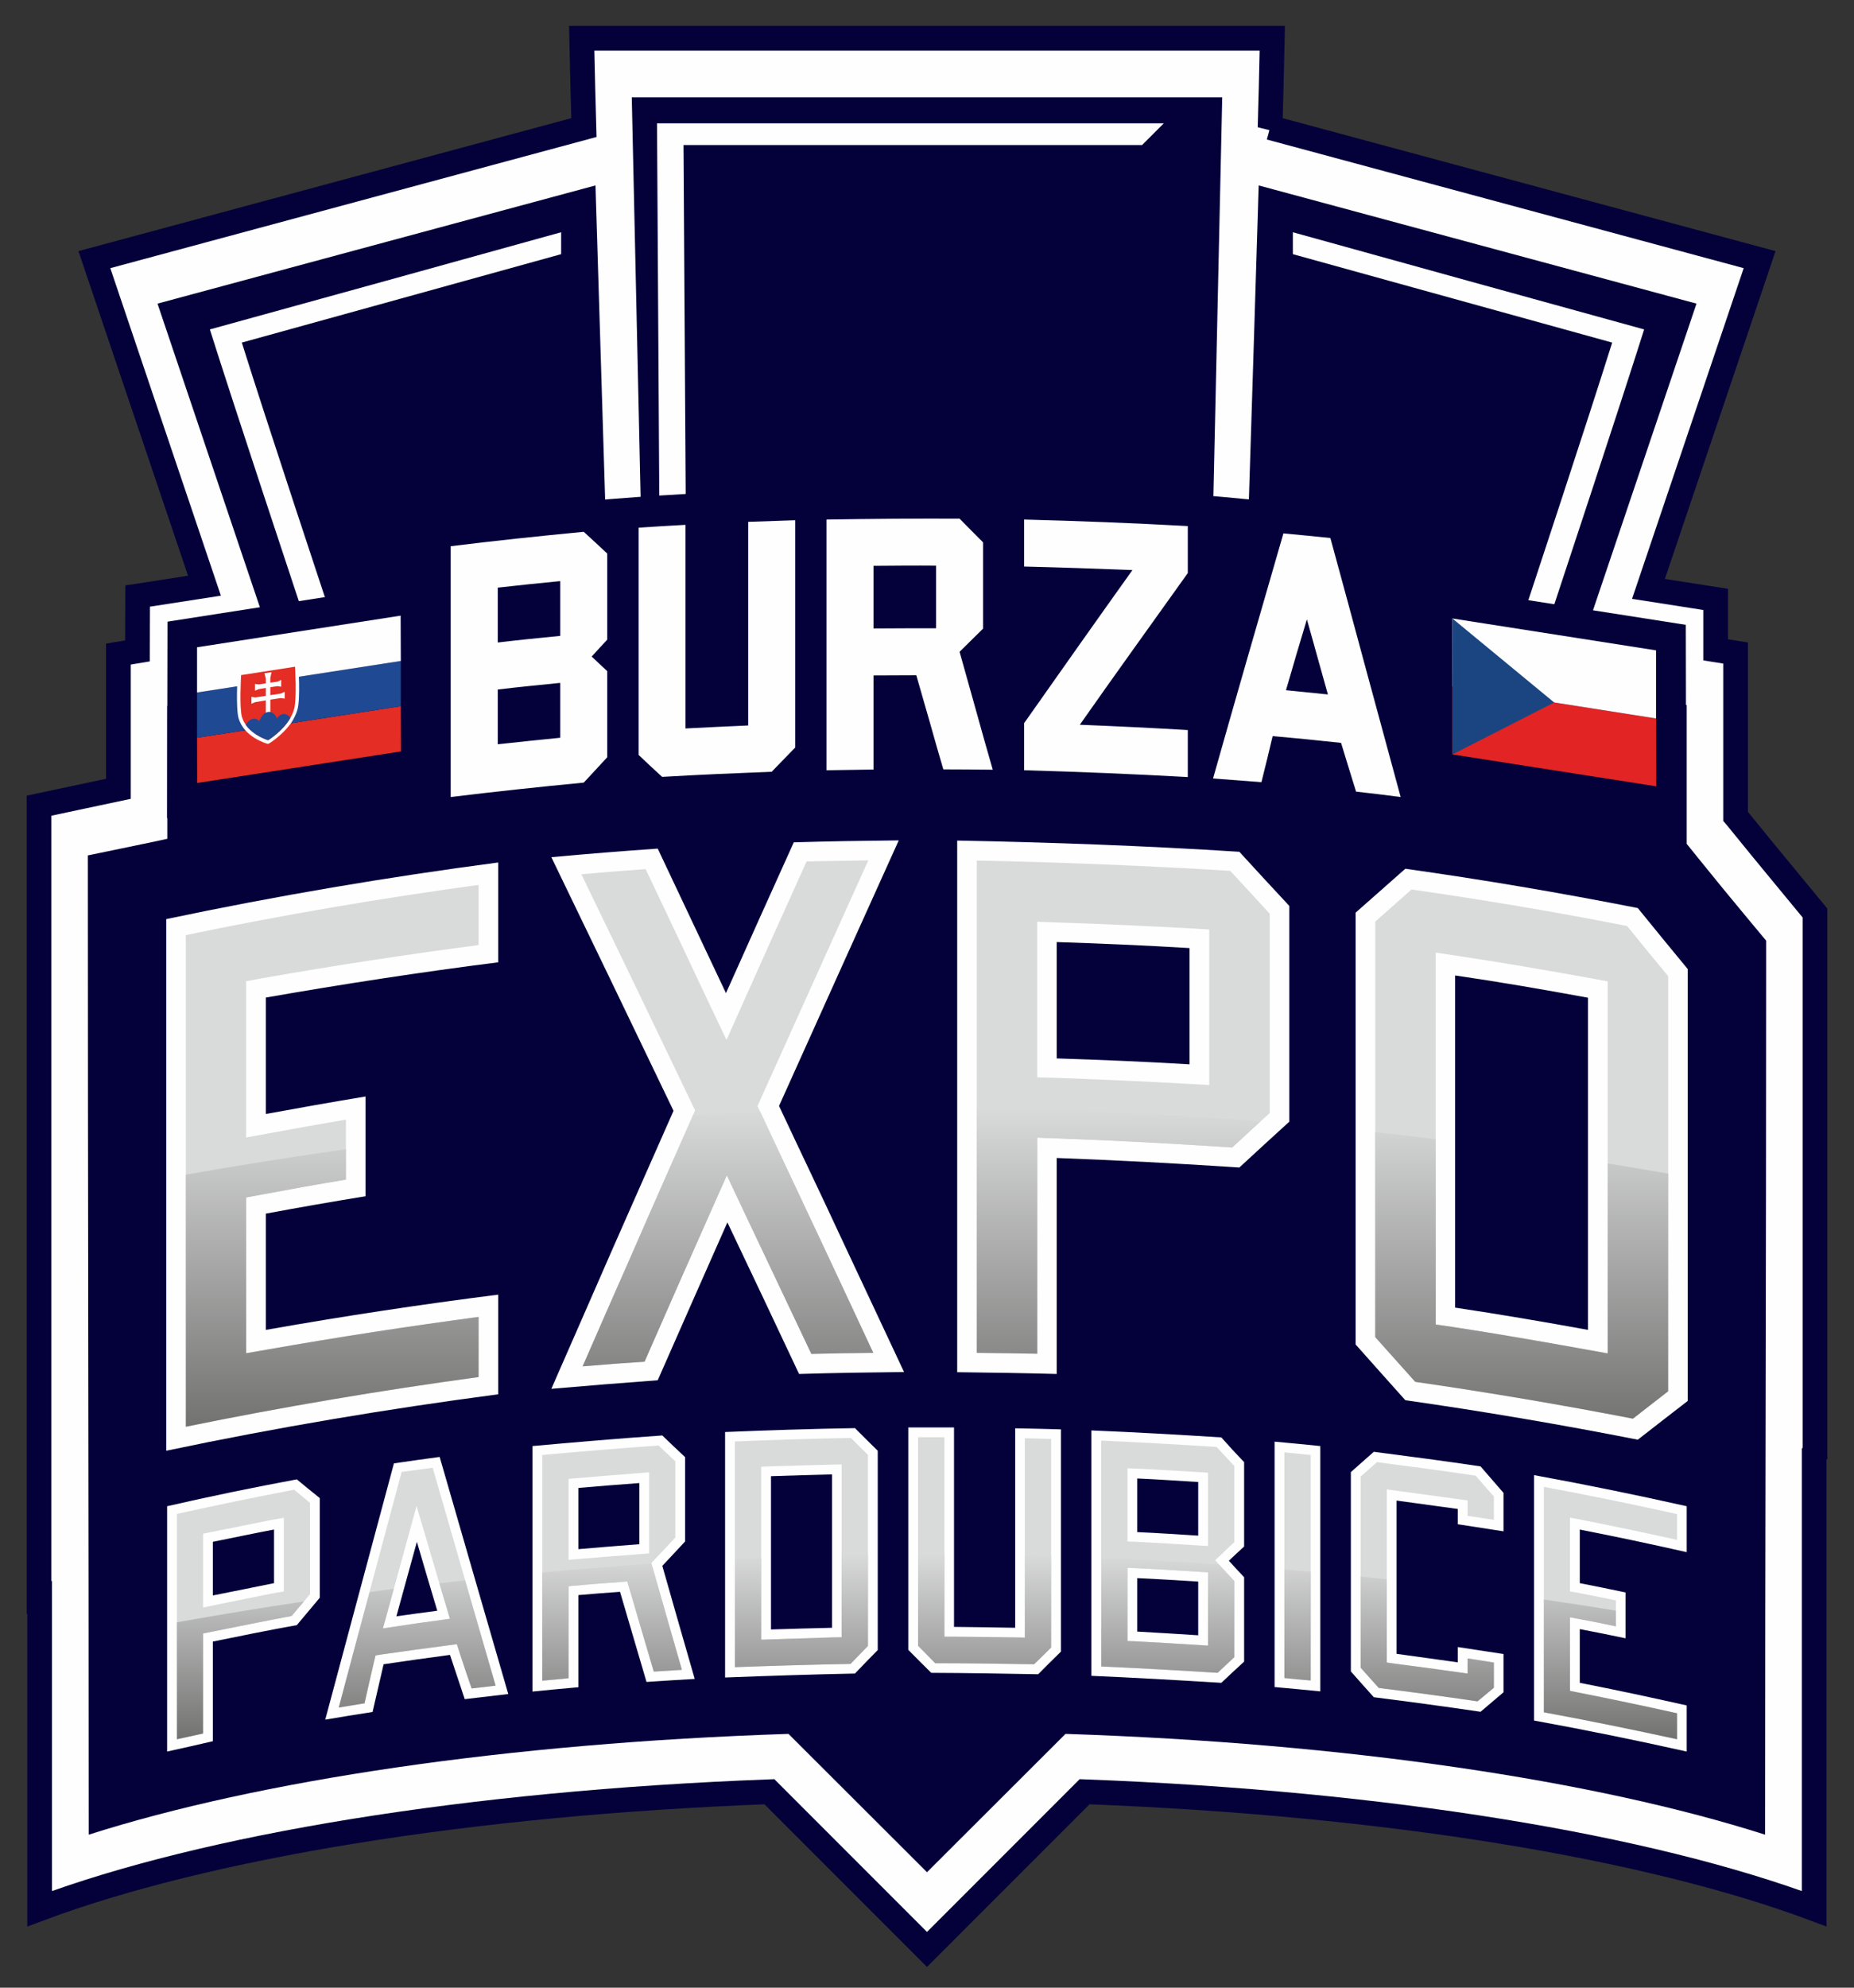 <?xml version="1.0" encoding="UTF-8"?>
<!DOCTYPE svg PUBLIC "-//W3C//DTD SVG 1.1//EN" "http://www.w3.org/Graphics/SVG/1.1/DTD/svg11.dtd">
<!-- Creator: CorelDRAW X7 -->
<svg xmlns="http://www.w3.org/2000/svg" xml:space="preserve" width="210mm" height="225mm" version="1.1" style="shape-rendering:geometricPrecision; text-rendering:geometricPrecision; image-rendering:optimizeQuality; fill-rule:evenodd; clip-rule:evenodd"
viewBox="0 0 21000 22500"
 xmlns:xlink="http://www.w3.org/1999/xlink">
 <rect x="0" y="0" width="21000" height="22500" fill="#333333" stroke="none"/>
 <defs>
  <style type="text/css">
   <![CDATA[
    .str0 {stroke:#04013A;stroke-width:280.17}
    .fil1 {fill:#04013A}
    .fil4 {fill:#D9DADA}
    .fil0 {fill:#FEFEFE}
    .fil2 {fill:#04013A;fill-rule:nonzero}
    .fil8 {fill:#1B4581;fill-rule:nonzero}
    .fil10 {fill:#1F4992;fill-rule:nonzero}
    .fil7 {fill:#E22424;fill-rule:nonzero}
    .fil9 {fill:#E42D24;fill-rule:nonzero}
    .fil3 {fill:#FEFEFE;fill-rule:nonzero}
    .fil5 {fill:url(#id0)}
    .fil6 {fill:url(#id1)}
   ]]>
  </style>
  <linearGradient id="id0" gradientUnits="userSpaceOnUse" x1="10498" y1="16148" x2="10498" y2="12550">
   <stop offset="0" style="stop-opacity:1; stop-color:#727271"/>
   <stop offset="1" style="stop-opacity:1; stop-color:#D9DADA"/>
  </linearGradient>
  <linearGradient id="id1" gradientUnits="userSpaceOnUse" xlink:href="#id0" x1="10498" y1="19688" x2="10498" y2="17596.5">
  </linearGradient>
 </defs>
 <g id="Vrstva_x0020_1">
  <g id="_2118933106912">
   <path class="fil0 str0" d="M14386 1444l5545 1495 -1259 3727 761 119 0 571 226 36 0 1849 12 14c185,228 369,454 556,679l331 401 0 520c0,814 0,1630 0,2446 0,814 0,1628 0,2442l0 709 -9 8 0 474c0,173 0,348 0,521l0 1735c0,175 0,347 0,522l0 1894c-1875,-701 -4837,-1195 -8264,-1324l-1785 1785 -1785 -1785c-3427,129 -6391,623 -8266,1324l0 -3524 -7 2 0 -1777c0,-1003 0,-2005 0,-3008 0,-1003 0,-2007 0,-3010l0 -1169 899 -191 0 -1525 216 -36 2 -621 757 -117 -1247 -3691 5545 -1495c-4,-147 -8,-294 -12,-441l-13 -570 567 0c1116,0 2230,0 3344,0 1114,0 2228,0 3344,0l567 0 -13 570c-4,147 -8,294 -12,441z"/>
   <path class="fil1" d="M1005 20768c0,-3693 -10,-7382 -10,-11085l705 -146c66,-14 131,-28 195,-42l0 -1503c453,-74 905,-141 1358,-201l-1469 -4354 4961 -1338 120 3903 43 1420 381 -310 -133 -6010c1114,0 2230,0 3344,0 1114,0 2228,0 3344,0l-133 6010 383 306 41 -1416c42,-1300 82,-2601 122,-3903l4959 1338 -1467 4344c453,62 903,127 1356,201l0 1570 135 167c185,229 371,457 560,683l205 246 0 322c0,3318 -12,6491 -12,9798 -1922,-613 -4730,-1036 -7924,-1141l-1569 1566 -1569 -1566c-3196,105 -6004,528 -7926,1141z"/>
   <path class="fil2" d="M3745 17040c0,377 0,754 0,1129 -87,104 -172,205 -260,308 -317,58 -633,121 -951,187 0,375 0,752 0,1130 -174,37 -345,77 -518,115 0,-926 0,-1851 0,-2778 488,-111 979,-212 1469,-304 88,72 173,145 260,213zm-518 357c-230,44 -462,91 -693,139 0,203 0,405 0,608 231,-48 463,-96 693,-139 0,-203 0,-405 0,-608zm1994 1420c-253,31 -503,67 -753,103 -42,181 -83,361 -125,542 -179,28 -357,58 -536,87 260,-969 518,-1937 778,-2902 173,-26 344,-50 518,-74 259,896 519,1789 777,2686 -165,18 -328,38 -493,58 -55,-167 -111,-336 -166,-500zm-145 -503c-78,-260 -155,-520 -231,-778 -77,280 -155,562 -232,844 153,-24 308,-44 463,-66zm2072 -212c-158,12 -317,24 -474,38 0,347 0,695 0,1042 -175,14 -347,32 -518,48 0,-926 0,-1853 0,-2778 488,-46 979,-85 1469,-121 85,83 173,165 258,244 0,318 0,637 0,955 -85,93 -173,185 -258,276 123,429 244,854 367,1281 -182,12 -365,24 -546,33 -101,-341 -200,-679 -298,-1018zm-474 -485c228,-17 461,-37 691,-55 0,-230 0,-463 0,-693 -230,18 -463,36 -691,56 0,230 0,462 0,692zm3391 -1113c0,754 0,1505 0,2257 -87,87 -173,177 -258,266 -492,8 -981,24 -1471,44 0,-927 0,-1853 0,-2780 490,-18 979,-34 1471,-44 85,86 171,173 258,257zm-518 268c-232,6 -463,12 -691,19 0,580 0,1158 0,1736 228,-8 459,-14 691,-20 0,-578 0,-1156 0,-1735zm2593 -511c0,840 0,1680 0,2518 -87,85 -173,169 -258,254 -403,-8 -808,-14 -1211,-14 -88,-87 -173,-175 -260,-262 0,-838 0,-1676 0,-2515 172,0 345,-2 520,0 0,752 0,1505 0,2255 228,2 459,6 691,10 0,-753 0,-1505 0,-2258 171,4 343,8 518,12zm2075 372c0,319 0,637 0,955 -60,53 -115,107 -173,162 58,62 113,124 173,185 0,318 0,637 0,955 -88,82 -173,161 -258,242 -493,-31 -981,-59 -1472,-79 0,-927 0,-1852 0,-2780 491,22 979,48 1472,80 85,95 170,188 258,280zm-518 224c-233,-14 -463,-28 -691,-40 0,203 0,407 0,608 228,12 458,26 691,40 0,-203 0,-403 0,-608zm0 1735c0,-202 0,-403 0,-607 -233,-14 -463,-28 -691,-40 0,203 0,405 0,608 228,12 458,25 691,39zm1384 -2142c0,927 0,1852 0,2778 -175,-16 -348,-32 -521,-48 0,-927 0,-1850 0,-2780 173,18 346,34 521,50zm2072 532c0,145 0,290 0,433 -172,-26 -345,-52 -518,-79 0,-56 0,-114 0,-173 -230,-32 -460,-64 -693,-94 0,578 0,1158 0,1736 233,30 463,61 693,95 0,-57 0,-117 0,-173 173,26 346,52 518,78 0,145 0,290 0,433 -87,73 -172,147 -260,222 -403,-62 -806,-115 -1209,-167 -87,-97 -175,-194 -260,-290 0,-750 0,-1505 0,-2257 85,-76 173,-153 260,-228 403,49 806,105 1209,164 88,100 173,199 260,300zm864 415c0,203 0,405 0,608 173,31 346,67 520,103 0,175 0,347 0,520 -174,-38 -347,-71 -520,-105 0,204 0,407 0,609 403,80 806,165 1211,257 0,172 0,347 0,520 -576,-129 -1153,-246 -1729,-352 0,-925 0,-1850 0,-2777 576,105 1153,222 1729,351 0,175 0,347 0,520 -405,-89 -808,-176 -1211,-254z"/>
   <path class="fil2" d="M3140 11456c0,441 0,880 0,1319 375,-72 750,-135 1130,-199 0,378 0,753 0,1130 -380,62 -755,127 -1130,197 0,438 0,879 0,1316 877,-155 1755,-288 2633,-399 0,375 0,752 0,1126 -1255,166 -2508,377 -3761,641 0,-1003 0,-2005 0,-3008 0,-1003 0,-2007 0,-3010 1253,-264 2506,-477 3761,-641 0,377 0,754 0,1129 -878,112 -1756,245 -2633,399zm6040 4261c-270,-573 -540,-1145 -812,-1715 -262,596 -527,1189 -789,1787 -401,30 -804,59 -1205,97 230,-526 463,-1056 691,-1578 230,-525 463,-1049 693,-1569 -463,-963 -923,-1922 -1384,-2873 401,-36 804,-67 1205,-95 256,544 515,1088 775,1636 254,-572 508,-1138 766,-1710 395,-10 792,-16 1189,-20 -452,999 -903,2000 -1356,3007 235,500 475,1000 707,1501 236,504 473,1006 709,1511 -397,3 -792,9 -1189,21zm5553 -5299c0,816 0,1632 0,2444 -191,173 -379,346 -566,518 -689,-45 -1378,-83 -2069,-107 0,816 0,1630 0,2444 -377,-12 -752,-16 -1127,-20 0,-1002 0,-2005 0,-3010 0,-1002 0,-2005 0,-3008 1064,18 2130,60 3196,128 187,202 375,409 566,611zm-1130 479c-502,-30 -1002,-54 -1505,-68 0,439 0,878 0,1314 503,18 1003,40 1505,68 0,-437 0,-876 0,-1314zm5643 236c0,816 0,1632 0,2446 0,814 0,1630 0,2444 -191,147 -377,292 -566,439 -879,-175 -1755,-322 -2633,-447 -188,-210 -375,-419 -563,-631 0,-814 0,-1628 0,-2444 0,-814 0,-1628 0,-2444 188,-165 375,-332 563,-499 878,125 1754,274 2633,447 189,230 375,461 566,689zm-2635 71c0,630 0,1255 0,1883 0,627 0,1252 0,1878 503,75 1005,163 1505,254 0,-625 0,-1253 0,-1880 0,-626 0,-1251 0,-1881 -500,-93 -1002,-178 -1505,-254z"/>
   <path class="fil3" d="M3011 11292c0,440 0,879 0,1318 375,-69 750,-135 1129,-198 0,377 0,752 0,1129 -379,62 -754,127 -1129,197 0,441 0,879 0,1316 877,-155 1755,-288 2632,-399 0,375 0,753 0,1128 -1254,165 -2507,375 -3760,639 0,-1002 0,-2005 0,-3008 0,-1002 0,-2005 0,-3010 1253,-264 2506,-476 3760,-641 0,377 0,754 0,1130 -877,111 -1755,246 -2632,399zm6040 4261c-270,-574 -540,-1146 -812,-1716 -263,596 -527,1189 -789,1787 -401,30 -804,62 -1205,97 230,-526 463,-1054 691,-1578 230,-524 463,-1046 693,-1569 -463,-963 -923,-1920 -1384,-2871 401,-37 804,-69 1205,-97 256,544 515,1088 773,1636 256,-570 510,-1138 768,-1707 395,-12 792,-18 1189,-22 -452,998 -903,2001 -1356,3006 235,502 475,1000 707,1501 236,504 473,1006 709,1511 -397,4 -792,10 -1189,22zm5553 -5298c0,816 0,1630 0,2442 -191,173 -379,346 -566,519 -689,-46 -1380,-82 -2069,-108 0,816 0,1631 0,2445 -377,-10 -752,-16 -1127,-20 0,-1003 0,-2006 0,-3008 0,-1003 0,-2008 0,-3010 1064,20 2130,59 3196,127 187,204 375,409 566,613zm-1130 477c-502,-30 -1002,-52 -1505,-68 0,439 0,878 0,1317 503,16 1003,37 1505,67 0,-439 0,-877 0,-1316zm5643 238c0,814 0,1630 0,2446 0,812 0,1628 0,2442 -191,147 -377,292 -566,439 -879,-173 -1757,-322 -2633,-447 -188,-210 -375,-419 -563,-631 0,-814 0,-1628 0,-2442 0,-816 0,-1630 0,-2446 188,-165 375,-332 563,-497 876,123 1754,272 2633,445 189,232 375,461 566,691zm-2635 72c0,627 0,1254 0,1880 0,627 0,1253 0,1880 503,75 1005,161 1505,252 0,-625 0,-1253 0,-1880 0,-625 0,-1251 0,-1880 -500,-92 -1002,-179 -1505,-252z"/>
   <path class="fil4" d="M5421 10698c0,-228 0,-455 0,-681 -1110,151 -2218,340 -3316,568 0,943 0,1886 0,2829 0,912 0,1825 0,2736 1100,-224 2206,-411 3316,-562 0,-228 0,-454 0,-681 -792,106 -1584,227 -2373,366l-260 45 0 -264c0,-439 0,-877 0,-1316l0 -183 183 -34c314,-59 629,-115 947,-168 0,-227 0,-453 0,-679 -290,49 -578,101 -866,154l-264 48 0 -266c0,-439 0,-878 0,-1318l0 -185 185 -34c812,-143 1630,-268 2448,-375zm1880 4716c243,-556 489,-1112 735,-1666l197 -443 206 437c250,528 500,1056 751,1584 234,-6 468,-10 702,-12 -186,-401 -375,-800 -561,-1199 -235,-502 -473,-1001 -707,-1503l-44 -91 42 -94c403,-895 808,-1792 1213,-2688 -234,4 -467,8 -699,12 -238,528 -475,1054 -711,1582l-196 439 -207 -435c-234,-500 -472,-998 -709,-1499 -242,18 -484,36 -728,58 417,860 832,1721 1245,2583l43 91 -41 94c-231,522 -463,1044 -691,1568 -181,411 -364,824 -542,1235 234,-20 468,-38 702,-53zm7081 -5071c-149,-163 -298,-324 -447,-485 -957,-59 -1914,-97 -2871,-117 0,927 0,1854 0,2784 0,929 0,1858 0,2789 228,2 457,6 685,10 0,-738 0,-1477 0,-2216l0 -230 228 8c661,24 1321,60 1980,103 141,-131 282,-260 425,-389 0,-752 0,-1505 0,-2257zm-685 389c0,439 0,877 0,1316l0 234 -235 -13c-500,-28 -1000,-50 -1499,-68l-214 -6 0 -214c0,-439 0,-878 0,-1317l0 -230 228 8c503,16 1007,40 1509,67l211 12 0 211zm4799 5327c133,-103 266,-207 399,-310 0,-778 0,-1555 0,-2333 0,-790 0,-1578 0,-2367 -157,-188 -312,-377 -465,-567 -810,-159 -1624,-296 -2442,-413 -137,121 -274,242 -411,363 0,780 0,1563 0,2345 0,786 0,1572 0,2359 151,168 302,337 453,506 824,119 1646,258 2466,417zm-548 -786c-499,-90 -997,-177 -1497,-253l-189 -27 0 -191c0,-627 0,-1255 0,-1880 0,-628 0,-1255 0,-1880l0 -259 254 38c506,76 1009,163 1511,254l183 34 0 185c0,627 0,1255 0,1880 0,627 0,1255 0,1880l0 266 -262 -47z"/>
   <path class="fil5" d="M2105 13297l0 117c0,912 0,1825 0,2736 1100,-224 2206,-411 3316,-562 0,-228 0,-454 0,-681 -792,106 -1584,227 -2373,366l-260 45 0 -264c0,-439 0,-877 0,-1316l0 -183 183 -34c314,-59 629,-115 947,-168l0 -344c-605,86 -1209,181 -1813,288zm16790 2452l0 -36 0 -35 0 -38 0 -36 0 -36 0 -37 0 -36 0 -38 0 -35 0 -36 0 -38 0 -36 0 -35 0 -38 0 -36 0 -38 0 -35 0 -36 0 -38 0 -36 0 -35 0 -38 0 -36 0 -37 0 -36 0 -36 0 -38 0 -35 0 -36 0 -38 0 -36 0 -37 0 -36 0 -36 0 -38 0 -35 0 -36 0 -38 0 -35 0 -38 0 -36 0 -36 0 -37 0 -36 0 -36 0 -38 0 -35 0 -36 0 -38 0 -36 0 -37 0 -36 0 -36 0 -37 0 -36 0 -36 0 -38 0 -35 0 -38 0 -36 0 -36 0 -37 0 -36 0 -36 0 -131c-229,-40 -457,-79 -685,-115l0 4c0,627 0,1255 0,1880l0 266 -262 -47c-499,-90 -997,-177 -1497,-253l-189 -27 0 -191c0,-627 0,-1255 0,-1880l0 -28c-228,-28 -457,-54 -685,-77l0 2319c151,168 302,337 453,506 824,119 1646,258 2466,417 133,-103 266,-207 399,-310zm-11046 -3125c255,-14 509,-26 763,-36l12 24c234,502 472,1001 707,1503 186,399 375,798 561,1199 -234,2 -468,6 -702,12 -251,-528 -501,-1056 -751,-1584l-206 -437 -197 443c-246,554 -492,1110 -735,1666 -234,15 -468,33 -702,53 178,-411 361,-824 542,-1235 228,-524 460,-1046 691,-1568l17 -40zm3215 -74c1070,12 2142,60 3212,145 -107,98 -212,195 -319,294 -659,-43 -1319,-79 -1980,-103l-228 -8 0 230c0,739 0,1478 0,2216 -228,-4 -457,-8 -685,-10l0 -2764z"/>
   <path class="fil3" d="M3622 16958c0,378 0,753 0,1128 -87,105 -174,207 -260,310 -318,57 -633,121 -951,186 0,376 0,753 0,1128 -175,40 -345,80 -518,117 0,-925 0,-1852 0,-2777 488,-112 979,-213 1469,-304 86,71 173,143 260,212zm-518 356c-230,43 -463,93 -693,139 0,204 0,405 0,607 230,-45 463,-93 693,-139 0,-202 0,-403 0,-607zm1993 1419c-252,34 -502,68 -752,106 -42,180 -83,361 -125,540 -179,27 -357,57 -536,87 260,-969 518,-1936 778,-2901 173,-26 344,-49 518,-73 258,893 517,1789 777,2684 -165,20 -328,38 -493,58 -55,-167 -111,-334 -167,-501zm-144 -500c-78,-260 -155,-520 -231,-780 -77,280 -155,562 -232,843 153,-21 308,-43 463,-63zm2070 -214c-156,11 -315,23 -472,37 0,350 0,695 0,1043 -175,16 -348,31 -520,49 0,-927 0,-1852 0,-2779 490,-44 979,-86 1471,-120 85,84 173,165 258,245 0,317 0,635 0,955 -85,93 -173,184 -258,276 121,427 244,853 367,1280 -182,10 -365,22 -546,34 -101,-341 -200,-681 -300,-1020zm-472 -483c228,-20 459,-38 691,-56 0,-232 0,-462 0,-692 -232,17 -463,35 -691,55 0,230 0,463 0,693zm3391 -1114c0,753 0,1505 0,2256 -87,89 -173,176 -258,266 -492,10 -981,26 -1471,45 0,-927 0,-1852 0,-2779 490,-20 979,-36 1471,-44 85,85 171,171 258,256zm-518 268c-232,6 -463,12 -691,20 0,580 0,1158 0,1735 228,-8 459,-13 691,-19 0,-580 0,-1158 0,-1736zm2593 -510c0,840 0,1678 0,2516 -87,85 -173,170 -258,256 -405,-8 -808,-14 -1211,-16 -88,-86 -173,-173 -260,-260 0,-838 0,-1678 0,-2518 172,0 345,0 518,0 0,755 0,1507 0,2258 230,2 460,6 693,10 0,-753 0,-1505 0,-2258 170,2 343,8 518,12zm2075 371c0,318 0,638 0,955 -60,54 -115,107 -173,161 58,64 113,123 173,187 0,317 0,635 0,955 -88,79 -173,161 -258,240 -493,-30 -981,-58 -1472,-79 0,-926 0,-1851 0,-2778 491,20 979,48 1472,79 85,96 170,189 258,280zm-520 225c-231,-14 -461,-30 -691,-40 0,202 0,405 0,607 230,10 460,26 691,40 0,-202 0,-405 0,-607zm0 1735c0,-203 0,-405 0,-608 -231,-14 -461,-29 -691,-39 0,202 0,405 0,605 230,12 460,28 691,42zm1383 -2142c0,925 0,1852 0,2777 -172,-18 -345,-33 -518,-49 0,-926 0,-1851 0,-2778 173,16 346,32 518,50zm2075 530c0,147 0,292 0,435 -172,-26 -345,-54 -518,-80 0,-55 0,-115 0,-173 -230,-31 -461,-63 -693,-95 0,578 0,1158 0,1735 232,32 463,64 693,96 0,-58 0,-115 0,-173 173,26 346,52 518,79 0,145 0,288 0,433 -87,74 -172,147 -260,221 -403,-60 -806,-114 -1209,-165 -87,-97 -175,-195 -260,-292 0,-751 0,-1503 0,-2256 85,-77 173,-152 260,-230 403,52 806,105 1209,165 88,101 173,200 260,300zm864 415c0,204 0,405 0,607 173,34 345,68 518,105 0,173 0,346 0,519 -173,-36 -345,-72 -518,-104 0,205 0,405 0,608 403,79 806,165 1211,256 0,175 0,348 0,522 -576,-129 -1153,-246 -1729,-351 0,-925 0,-1851 0,-2778 576,105 1153,223 1729,352 0,172 0,347 0,520 -405,-92 -808,-177 -1211,-256z"/>
   <path class="fil4" d="M3303 18293c69,-82 139,-165 208,-247 0,-345 0,-689 0,-1034 -59,-50 -119,-99 -179,-149 -444,85 -887,177 -1328,274 0,852 0,1702 0,2551 97,-22 197,-43 296,-65 0,-348 0,-695 0,-1041l0 -91 89 -18c304,-61 608,-123 914,-180zm-179 -263c-230,44 -461,94 -691,139l-133 28 0 -137c0,-202 0,-405 0,-607l0 -92 89 -18c231,-45 463,-93 693,-139l133 -23 0 133c0,202 0,405 0,607l0 94 -91 15zm713 1299c97,-16 194,-32 292,-48 35,-157 71,-311 107,-468l18 -74 75 -12c250,-35 502,-71 755,-103l91 -12 28 88c45,137 91,276 139,413 89,-10 180,-20 272,-32 -239,-822 -475,-1644 -713,-2466 -117,16 -234,32 -352,47 -238,890 -476,1777 -712,2667zm546 -1060c77,-282 155,-564 232,-846l103 -375 111 373c76,260 153,520 231,780l36 123 -128 18c-154,20 -309,42 -462,66l-169 25 46 -164zm3266 -1728c-64,-59 -127,-119 -189,-178 -439,31 -879,67 -1318,107 0,852 0,1703 0,2555 99,-8 198,-18 298,-28 0,-313 0,-627 0,-941l0 -101 101 -8c157,-16 316,-26 474,-38l90 -8 26 88c91,311 182,623 274,933 105,-6 212,-12 319,-20 -109,-381 -220,-764 -329,-1148l-18 -59 44 -48c77,-79 152,-161 228,-242 0,-288 0,-576 0,-864zm-1209 995c0,-230 0,-463 0,-693l0 -103 101 -8c230,-20 461,-38 691,-56l121 -10 0 122c0,230 0,460 0,692l0 104 -103 8c-231,18 -461,35 -691,55l-119 10 0 -121zm1884 1336c437,-16 874,-29 1310,-37 66,-68 131,-135 197,-203 0,-721 0,-1441 0,-2164 -66,-64 -129,-127 -193,-191 -438,8 -875,22 -1314,40 0,852 0,1704 0,2555zm1209 -2182c0,578 0,1156 0,1736l0 107 -107 2c-230,8 -461,14 -691,22l-113 4 0 -116c0,-577 0,-1157 0,-1735l0 -107 107 -4c230,-8 461,-14 691,-20l113 -2 0 113zm1060 2137c374,0 747,6 1120,12 66,-62 129,-126 193,-189 0,-786 0,-1575 0,-2361 -100,-4 -199,-6 -298,-8 0,715 0,1430 0,2145l0 111 -111 -2c-231,-4 -461,-6 -691,-8l-109 0 0 -111c0,-715 0,-1432 0,-2147 -100,0 -199,0 -298,0 0,787 0,1575 0,2361 65,66 129,131 194,197zm3388 -2232c-68,-72 -133,-143 -201,-216 -435,-28 -870,-52 -1306,-72 0,852 0,1706 0,2557 440,20 879,44 1318,72 63,-60 125,-117 189,-177 0,-288 0,-574 0,-862 -48,-51 -96,-103 -143,-154l-74 -82 78 -73c45,-44 91,-88 139,-131 0,-286 0,-574 0,-862zm-298 181c0,202 0,405 0,607l0 117 -117 -6c-231,-16 -461,-29 -689,-41l-106 -4 0 -106c0,-202 0,-405 0,-607l0 -115 116 4c230,10 460,26 692,39l104 6 0 106zm-117 1844c-231,-14 -461,-28 -689,-40l-106 -4 0 -107c0,-200 0,-403 0,-605l0 -117 116 5c230,10 460,26 692,40l104 6 0 105c0,203 0,405 0,608l0 117 -117 -8zm982 375c100,10 199,20 298,28 0,-852 0,-1703 0,-2553 -99,-10 -198,-20 -298,-30 0,852 0,1704 0,2555zm2075 -1836c100,16 199,30 298,45 0,-87 0,-174 0,-264 -69,-77 -139,-156 -206,-236 -374,-55 -745,-105 -1118,-153 -62,54 -123,109 -185,163 0,721 0,1444 0,2164 68,76 135,153 205,229 373,47 746,97 1119,152 62,-51 124,-103 185,-154 0,-96 0,-191 0,-286 -99,-16 -198,-30 -298,-46 0,14 0,30 0,44l0 127 -127 -18c-230,-32 -460,-64 -691,-93l-97 -14 0 -98c0,-577 0,-1155 0,-1735l0 -127 127 18c230,32 463,61 693,95l95 12 0 97c0,26 0,52 0,78zm1680 1251c0,-98 0,-197 0,-294 -143,-30 -286,-58 -429,-86l-91 -15 0 -94c0,-202 0,-405 0,-607l0 -135 133 25c361,72 721,147 1080,227 0,-97 0,-195 0,-292 -502,-111 -1005,-214 -1509,-308 0,852 0,1702 0,2552 504,93 1007,196 1509,305 0,-97 0,-196 0,-294 -373,-83 -749,-162 -1124,-236l-89 -18 0 -91c0,-203 0,-405 0,-608l0 -133 133 24c129,24 258,50 387,78z"/>
   <path class="fil6" d="M3303 18293c47,-56 93,-112 141,-165 -481,71 -961,151 -1440,236l0 1324c97,-22 197,-43 296,-65 0,-348 0,-695 0,-1041l0 -91 89 -18c304,-61 608,-123 914,-180zm15693 1395l0 -4 0 -6 0 -4 0 -4 0 -5 0 -4 0 -4 0 -6 0 -4 0 -4 0 -4 0 -6 0 -4 0 -4 0 -6 0 -4 0 -4 0 -6 0 -4 0 -4 0 -6 0 -4 0 -4 0 -6 0 -4 0 -4 0 -6 0 -4 0 -4 0 -4 0 -6 0 -4 0 -4 0 -6 0 -3 0 -4 0 -6 0 -4 0 -4 0 -6 0 -4 0 -4 0 -6 0 -4 0 -4 0 -4 0 -6 0 -4 0 -4 0 -6 0 -4 0 -4 0 -6 0 -4 0 -4 0 -6 0 -4 0 -4 0 -6 0 -4 0 -4 0 -4 0 -6 0 -4c-373,-83 -749,-162 -1124,-236l-89 -18 0 -91c0,-203 0,-405 0,-608l0 -133 133 24c129,24 258,50 387,78l0 -177c-272,-46 -544,-87 -816,-127l0 1277c504,93 1007,196 1509,305zm-14810 -1665c91,-14 183,-26 274,-38l-77 284 -46 164 169 -25c153,-24 308,-46 462,-66l128 -18 -36 -123c-28,-93 -56,-186 -84,-278 98,-12 195,-24 292,-34 115,398 231,795 346,1192 -92,12 -183,22 -272,32 -48,-137 -94,-276 -139,-413l-28 -88 -91 12c-253,32 -505,68 -755,103l-75 12 -18 74c-36,157 -72,311 -107,468 -98,16 -195,32 -292,48 115,-437 232,-872 349,-1306zm1956 -223c413,-38 826,-71 1237,-99l16 53c109,384 220,767 329,1148 -107,8 -214,14 -319,20 -92,-310 -183,-622 -274,-933l-26 -88 -90 8c-158,12 -317,22 -474,38l-101 8 0 101c0,314 0,628 0,941 -100,10 -199,20 -298,28l0 -1225zm2182 -151c99,-6 198,-10 298,-14l0 810 0 116 113 -4c230,-8 461,-14 691,-22l107 -2 0 -107 0 -818c99,-2 199,-4 298,-6l0 1030c-66,68 -131,135 -197,203 -436,8 -873,21 -1310,37l0 -1223zm2075 -51c99,-2 198,-2 298,0l0 818 0 111 109 0c230,2 460,4 691,8l111 2 0 -111 0 -816c99,2 198,3 298,5l0 1035c-64,63 -127,127 -193,189 -373,-6 -746,-12 -1120,-12 -65,-66 -129,-131 -194,-197l0 -1032zm2075 37c444,18 889,44 1332,74l32 34c47,51 95,103 143,154 0,288 0,574 0,862 -64,60 -126,117 -189,177 -439,-28 -878,-52 -1318,-72l0 -1229zm2074 131c100,8 199,16 298,26l0 1231c-99,-8 -198,-18 -298,-28l0 -1229zm864 80c99,10 199,22 296,32l0 843 0 98 97 14c231,29 461,61 691,93l127 18 0 -127c0,-14 0,-30 0,-44 100,16 199,30 298,46 0,95 0,190 0,286 -61,51 -123,103 -185,154 -373,-55 -746,-105 -1119,-152 -70,-76 -137,-153 -205,-229l0 -1032zm-1846 774c-231,-14 -461,-28 -689,-40l-106 -4 0 -107c0,-200 0,-403 0,-605l0 -117 116 5c230,10 460,26 692,40l104 6 0 105c0,203 0,405 0,608l0 117 -117 -8z"/>
   <path class="fil0" d="M6356 2629c-1330,369 -2652,735 -3979,1100 294,929 892,2726 1198,3651 113,346 228,691 345,1037l330 57c-106,-315 -211,-629 -316,-945 -306,-927 -903,-2722 -1195,-3651 1205,-334 2408,-665 3617,-1001l0 -248z"/>
   <path class="fil0" d="M14644 2629c1330,369 2652,735 3979,1100 -294,929 -892,2732 -1198,3659 -113,346 -228,691 -345,1035l-330 59c106,-315 211,-631 316,-945 306,-927 903,-2730 1195,-3659 -1205,-334 -2408,-665 -3617,-1001l0 -248z"/>
   <path class="fil0" d="M7470 6020l-28 -4624c1912,0 3826,0 5740,0l-246 246c-1731,0 -3462,0 -5194,0l26 4148 -298 230z"/>
   <path class="fil2" d="M6886 7742c-39,41 -27,31 0,2l0 -2zm-242 1463c-476,44 -975,97 -1499,163l-387 45 0 -3536 306 -37c853,-106 1713,-187 2412,-231 62,-4 155,-8 270,-16 691,-39 -95,-4 717,-33 75,-2 155,-4 266,-8 85,-4 173,-6 268,-8l18 -2 0 -2 212 -4 127 -4 0 2 4 0c249,-4 501,-6 757,-8 597,-4 1177,0 1493,8 320,10 631,20 933,32 1168,45 681,-2 2027,127 197,17 383,35 536,51l239 26 61 228c68,245 133,489 199,733 166,610 -56,-206 198,733l105 389c175,641 235,867 292,1078l137 500 -514 -65c-73,-10 30,4 -252,-30 -109,-14 -195,-24 -248,-30 -985,-113 -223,-39 -1058,-105 -108,-10 -199,-16 -274,-22 -106,-8 -197,-16 -274,-20l-10 -2 -268 -14c-320,-17 -628,-33 -924,-45 -313,-14 -621,-24 -923,-32l-119 -4 -230 -2c-96,-2 -189,-2 -278,-4 -96,0 -189,-2 -280,-2 -959,-4 105,-8 -785,4 -89,0 -176,2 -266,4 -81,0 -168,2 -264,4 -421,8 -266,2 -615,16 -193,8 -399,16 -618,26 -1000,47 -754,27 -1491,97z"/>
   <path class="fil3" d="M6878 6266c0,163 0,326 0,487 0,163 0,325 0,488 -59,64 -119,127 -176,191 57,56 117,109 176,165 0,163 0,325 0,486 0,163 0,326 0,489 -89,95 -176,192 -266,287 -502,48 -1004,102 -1507,163 0,-472 0,-947 0,-1419 0,-473 0,-945 0,-1420 503,-62 1005,-115 1507,-163 90,82 177,163 266,246zm-532 312c-236,22 -474,48 -708,74 0,206 0,413 0,621 234,-28 472,-52 708,-75 0,-207 0,-413 0,-620zm0 1773c0,-206 0,-413 0,-621 -236,24 -474,47 -708,75 0,207 0,413 0,620 234,-26 472,-50 708,-74zm2661 -2462c0,429 0,858 0,1287 0,429 0,858 0,1286 -89,92 -179,183 -266,274 -415,16 -828,34 -1241,58 -89,-81 -179,-165 -266,-248 0,-429 0,-858 0,-1285 0,-429 0,-858 0,-1288 177,-12 353,-22 530,-32 0,383 0,768 0,1151 0,386 0,771 0,1154 238,-12 475,-24 711,-34 0,-383 0,-768 0,-1151 0,-386 0,-769 0,-1154 177,-6 353,-12 532,-18zm1372 1755c-163,0 -324,2 -485,2 0,179 0,356 0,532 0,179 0,356 0,533 -178,2 -355,6 -532,8 0,-473 0,-946 0,-1418 0,-475 0,-947 0,-1420 503,-8 1005,-12 1507,-10 88,90 177,179 266,268 0,163 0,326 0,489 0,163 0,325 0,488 -89,88 -178,175 -266,262 62,223 125,445 187,667 61,223 125,445 189,668 -187,-2 -374,-4 -560,-4 -52,-177 -104,-356 -153,-533 -52,-176 -101,-355 -153,-532zm-485 -530c237,-2 473,-2 709,-2 0,-236 0,-472 0,-709 -236,-2 -472,0 -709,2 0,237 0,473 0,709zm3560 -627c-202,284 -409,570 -611,854 -205,287 -409,573 -612,863 407,16 816,36 1223,60 0,179 0,355 0,532 -617,-34 -1237,-60 -1854,-77 0,-177 0,-354 0,-533 204,-289 409,-581 613,-869 203,-288 409,-576 614,-864 -409,-16 -818,-30 -1227,-40 0,-176 0,-355 0,-532 617,16 1237,40 1854,74 0,178 0,355 0,532zm1736 1922c-258,-28 -517,-54 -775,-76 -41,173 -83,348 -127,521 -182,-14 -365,-28 -548,-42 131,-465 264,-927 397,-1390 133,-461 266,-923 400,-1384 176,16 355,34 532,52 133,486 266,977 397,1463 133,490 266,979 399,1469 -169,-22 -338,-43 -505,-61 -57,-185 -115,-370 -170,-552zm-149 -548c-40,-141 -80,-284 -119,-425 -38,-141 -80,-284 -119,-425 -40,133 -80,268 -120,401 -37,133 -79,268 -117,401 157,16 316,32 475,48z"/>
   <polygon class="fil1" points="4877,7936 4877,8796 1893,9261 1895,8063 1895,8063 1897,7037 4879,6572 "/>
   <polygon class="fil1" points="16115,8830 16111,6606 19095,7073 19097,8131 19097,9296 "/>
   <g>
    <polygon class="fil7" points="16452,8540 18760,8901 18758,8133 16452,7771 "/>
    <polygon class="fil3" points="16452,7771 18758,8133 18758,7362 16451,7001 "/>
    <polygon class="fil8" points="16452,8540 17604,7952 16451,7001 "/>
   </g>
   <g>
    <polygon class="fil9" points="2234,8863 4542,8506 4540,7994 2232,8351 "/>
    <polygon class="fil10" points="2232,8351 4540,7994 4540,7482 2232,7839 "/>
    <polygon class="fil3" points="2232,7839 4540,7482 4538,6969 2232,7327 "/>
    <path class="fil3" d="M3037 8421l-6 -2 -10 -2c-2,0 -66,-20 -135,-62 -42,-26 -78,-55 -106,-87 -37,-42 -63,-88 -77,-135 -34,-111 -12,-493 -10,-510 0,-8 6,-14 16,-16l655 -102c8,-2 14,4 16,12 0,16 24,391 -10,513 -14,51 -40,105 -75,158 -30,40 -66,82 -108,120 -69,65 -131,103 -135,105l-8 4 -7 4z"/>
    <path class="fil9" d="M3342 7547l-611 95c0,0 -22,368 10,475 57,192 296,262 296,262 0,0 240,-145 295,-355 32,-116 10,-477 10,-477z"/>
    <polygon class="fil3" points="3181,7851 3062,7869 3062,7779 3144,7767 3185,7773 3185,7696 3144,7716 3062,7728 3062,7674 3076,7609 2995,7621 3011,7682 3011,7736 2929,7748 2888,7742 2888,7819 2929,7801 3011,7787 3011,7877 2892,7895 2848,7889 2848,7966 2892,7948 3011,7928 3011,8081 3062,8073 3062,7920 3181,7902 3225,7908 3225,7831 "/>
    <path class="fil10" d="M3037 8379c0,0 164,-99 252,-252 -20,-32 -50,-48 -84,-44 -25,4 -49,22 -69,48 -20,-48 -56,-78 -99,-72 -42,6 -80,48 -100,104 -18,-20 -43,-30 -69,-26 -34,4 -64,32 -84,69 90,125 253,173 253,173z"/>
   </g>
  </g>
 </g>
</svg>

